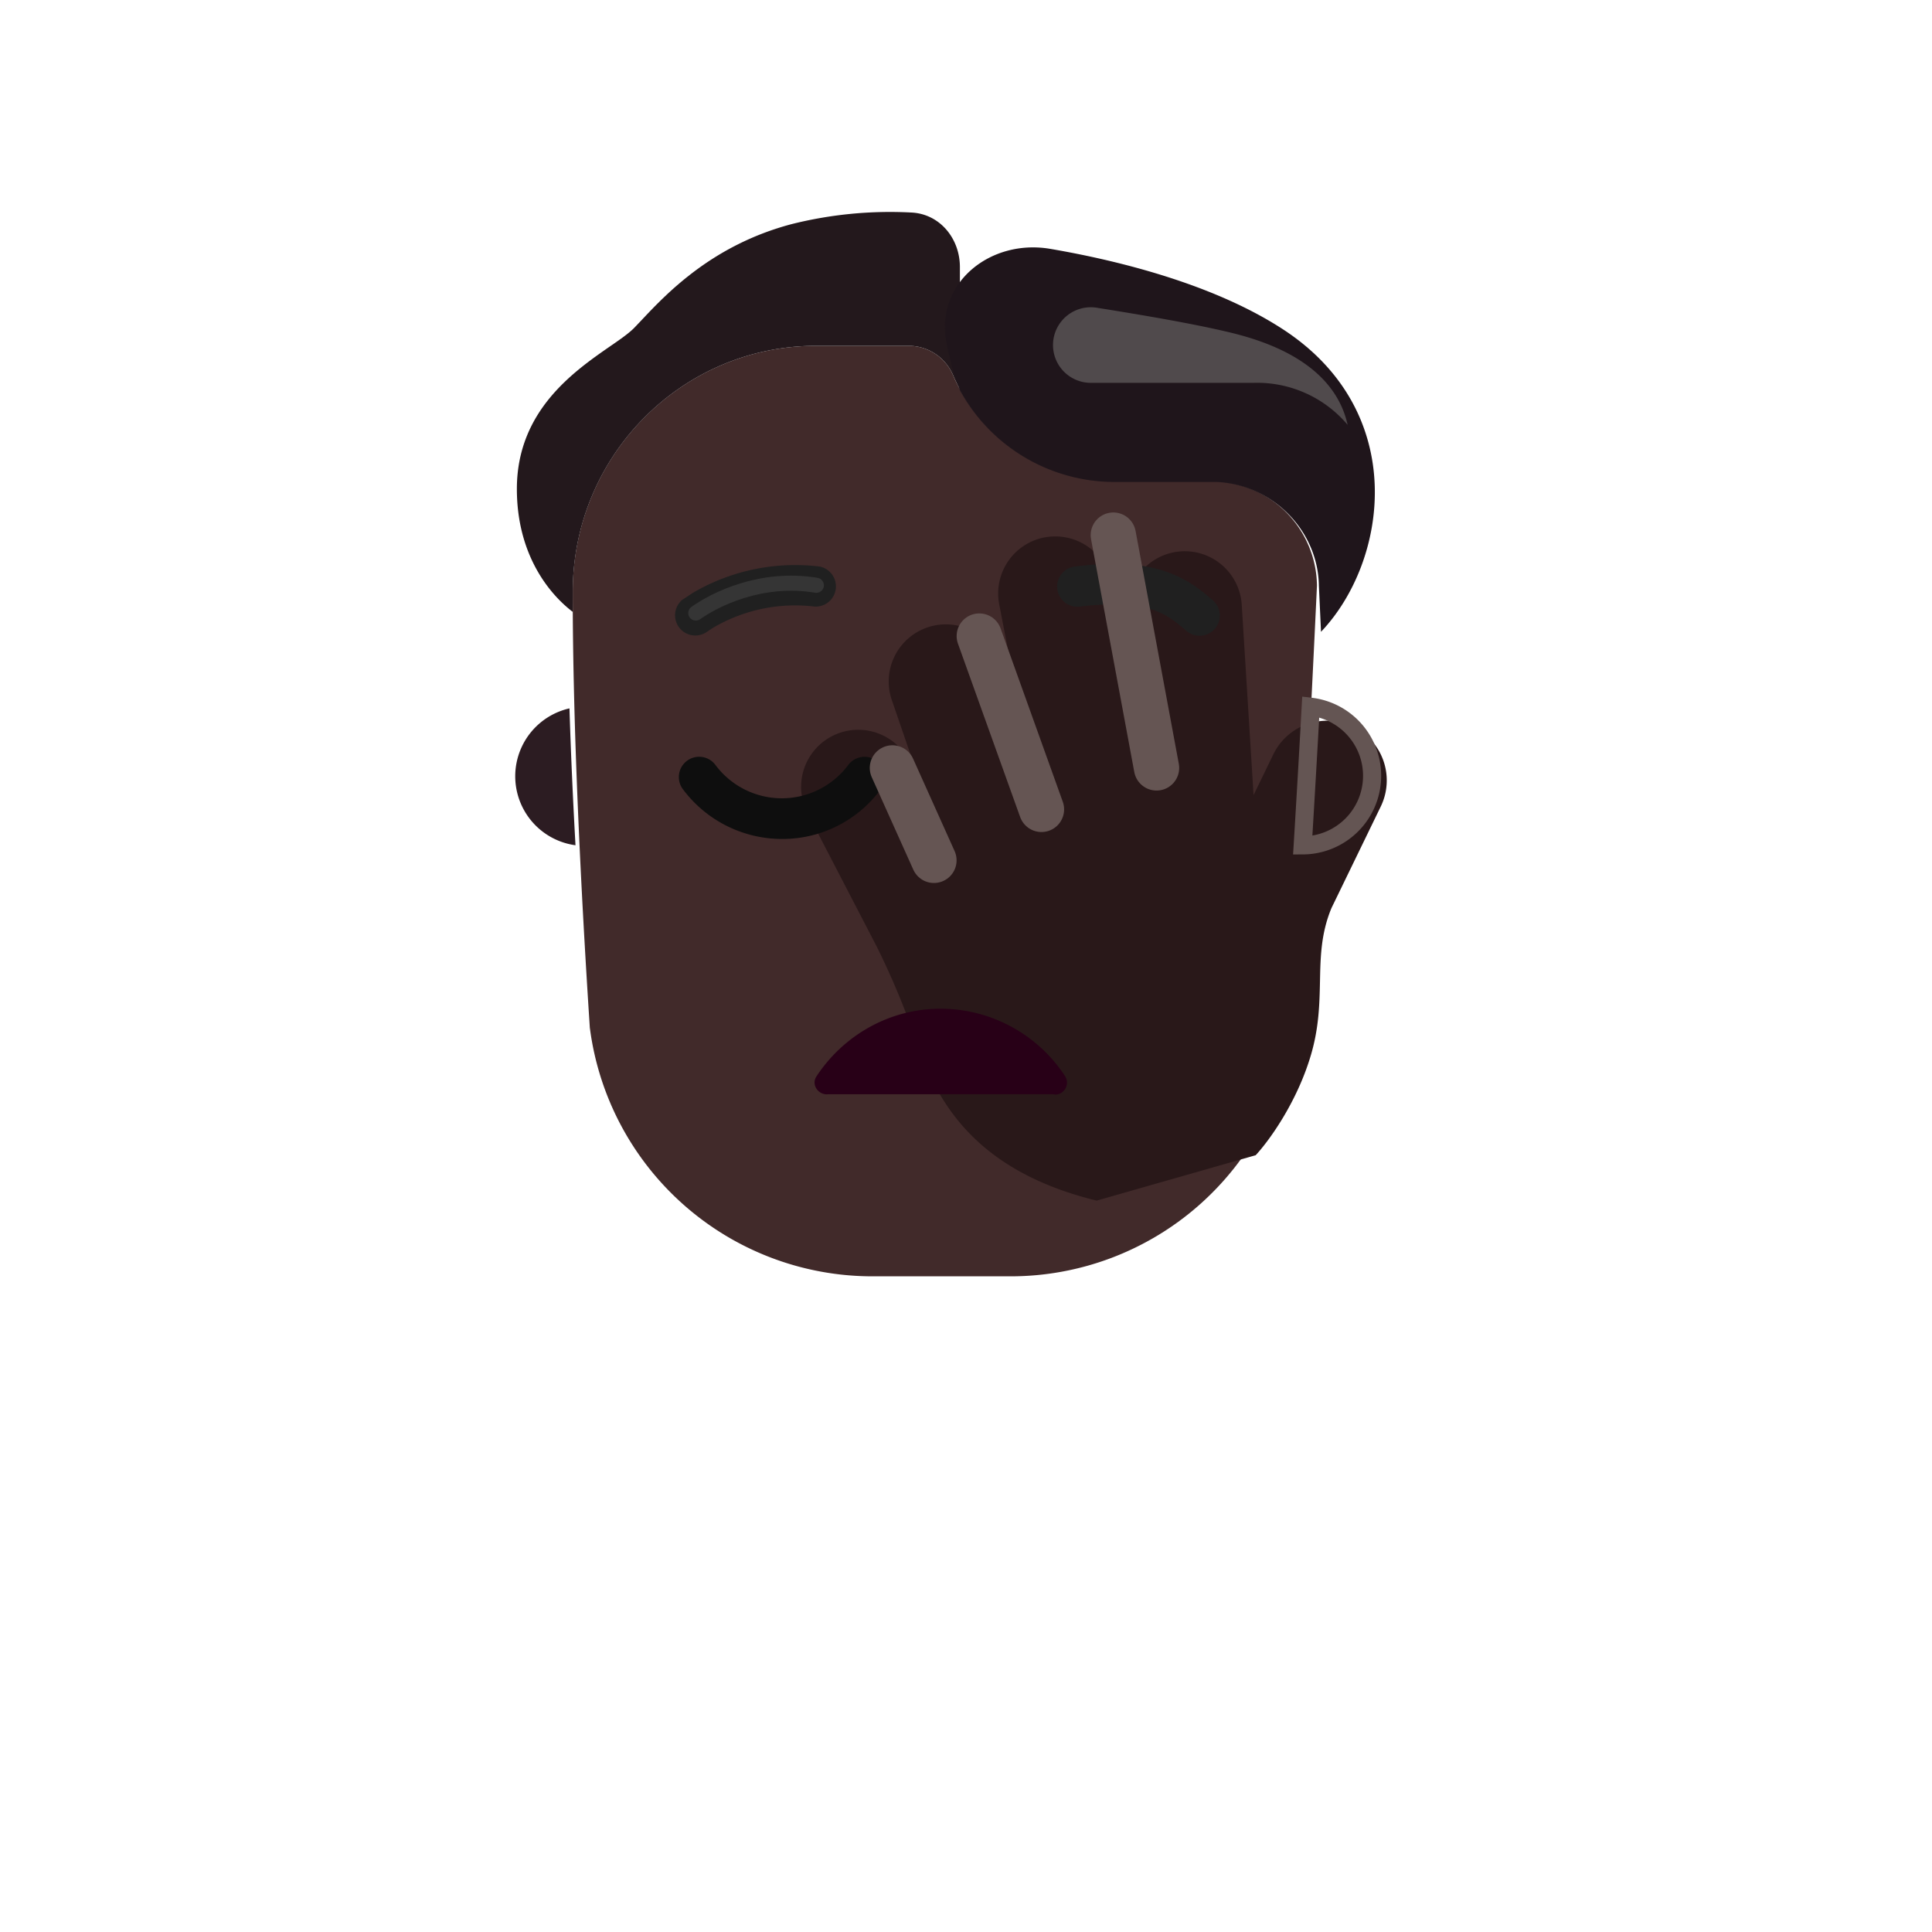 <svg xmlns="http://www.w3.org/2000/svg" width="3em" height="3em" viewBox="0 0 32 32"><g fill="none"><g filter="url(#)"><path fill="url(#)" d="M25.583 30.383v-.39c0-5.4-4.47-9.787-9.99-9.787c-5.52.01-9.99 4.387-9.99 9.786v.39z"/><path fill="url(#)" d="M25.583 30.383v-.39c0-5.4-4.47-9.787-9.99-9.787c-5.52.01-9.99 4.387-9.99 9.786v.39z"/></g><path fill="url(#)" d="M25.583 30.383v-.39c0-5.4-4.47-9.787-9.99-9.787c-5.52.01-9.99 4.387-9.99 9.786v.39z"/><path fill="url(#)" d="M15.583 23.207c-1.46 0-2.64-.912-2.64-2.04v-2.411c0-1.128 1.18-2.04 2.64-2.04s2.64.912 2.64 2.04v2.41c0 1.129-1.18 2.04-2.64 2.04"/><path fill="url(#)" d="M15.583 23.207c-1.46 0-2.64-.912-2.64-2.04v-2.411c0-1.128 1.18-2.04 2.64-2.04s2.64.912 2.64 2.04v2.41c0 1.129-1.18 2.04-2.64 2.04"/><path fill="url(#)" d="M21.456 14.677c.404-.013.783-.15 1.09-.372v1.123a2.62 2.62 0 0 1-1.616 2.435q.309-.658.417-1.423z"/><path fill="url(#)" d="M21.456 14.677c.404-.013.783-.15 1.09-.372v1.123a2.62 2.62 0 0 1-1.616 2.435q.309-.658.417-1.423z"/><path fill="url(#)" d="M9.73 14.677a2 2 0 0 1-1.09-.372v1.123a2.62 2.62 0 0 0 1.616 2.435a5 5 0 0 1-.417-1.423z"/><g filter="url(#)"><path fill="#412A2A" d="M9.771 17.033a4.72 4.72 0 0 0 4.686 4.107h2.276a4.72 4.72 0 0 0 4.686-4.107c.142-2.272.288-5.063.394-7.334a1.75 1.75 0 0 0-1.663-1.727h-1.69a2.92 2.92 0 0 1-2.667-1.74a.8.8 0 0 0-.742-.504h-1.535c-2.226 0-4.03 1.824-4.03 4.075c0 2.244.137 4.98.284 7.23"/><path fill="url(#)" d="M9.771 17.033a4.72 4.72 0 0 0 4.686 4.107h2.276a4.72 4.72 0 0 0 4.686-4.107c.142-2.272.288-5.063.394-7.334a1.75 1.75 0 0 0-1.663-1.727h-1.69a2.92 2.92 0 0 1-2.667-1.74a.8.8 0 0 0-.742-.504h-1.535c-2.226 0-4.03 1.824-4.03 4.075c0 2.244.137 4.98.284 7.23"/></g><path fill="url(#)" d="M9.774 17.037a4.72 4.72 0 0 0 4.686 4.107h2.276a4.72 4.72 0 0 0 4.686-4.107c.142-2.272.285-5.067.39-7.338a1.75 1.75 0 0 0-1.662-1.727h-1.69a2.92 2.92 0 0 1-2.667-1.74a.8.8 0 0 0-.742-.504h-1.535c-2.226 0-4.03 1.824-4.03 4.075c0 2.244.14 4.984.287 7.234"/><path fill="url(#)" d="M9.774 17.037a4.72 4.72 0 0 0 4.686 4.107h2.276a4.72 4.72 0 0 0 4.686-4.107c.142-2.272.285-5.067.39-7.338a1.75 1.75 0 0 0-1.662-1.727h-1.69a2.92 2.92 0 0 1-2.667-1.74a.8.8 0 0 0-.742-.504h-1.535c-2.226 0-4.03 1.824-4.03 4.075c0 2.244.14 4.984.287 7.234"/><path fill="url(#)" d="M9.774 17.037a4.72 4.72 0 0 0 4.686 4.107h2.276a4.72 4.72 0 0 0 4.686-4.107c.142-2.272.285-5.067.39-7.338a1.75 1.75 0 0 0-1.662-1.727h-1.69a2.92 2.92 0 0 1-2.667-1.74a.8.8 0 0 0-.742-.504h-1.535c-2.226 0-4.03 1.824-4.03 4.075c0 2.244.14 4.984.287 7.234"/><g filter="url(#)"><path fill="#291819" d="M17.3 8.902a.946.946 0 0 1 1.108.75l.356 1.849l-.086-1.383A.946.946 0 0 1 20.566 10l.197 3.17l.327-.675a.989.989 0 0 1 1.78.863l-.817 1.683c-.174.42-.182.808-.19 1.219c-.008.374-.017.767-.152 1.221c-.236.796-.707 1.433-.913 1.653l-2.634.752c-2.028-.497-2.646-1.652-2.982-2.62a13 13 0 0 0-.659-1.585l-1.161-2.238a.946.946 0 0 1 1.678-.872l.194.372l-.463-1.349a.946.946 0 0 1 1.79-.613l.404 1.18l-.415-2.152a.946.946 0 0 1 .75-1.108"/></g><g filter="url(#)"><path fill="url(#)" d="M21.448 5.158a2.8 2.8 0 0 1 1.529 1.268c.563.99.48 2.174-.128 3.047a1.9 1.9 0 0 0-.326 1.054v1.433a2.1 2.1 0 0 0-.805-.323l.095-1.938a1.75 1.75 0 0 0-1.663-1.727h-1.69a2.92 2.92 0 0 1-2.666-1.74a.8.8 0 0 0-.742-.504h-1.536c-2.226 0-4.03 1.824-4.03 4.075l.038 1.854c-.307.045-.627.147-.869.318v-1.448a1.9 1.9 0 0 0-.326-1.054a2.88 2.88 0 0 1-.173-2.95a2.83 2.83 0 0 1 1.567-1.358a3.23 3.23 0 0 0 1.67-1.34a2.804 2.804 0 0 1 3.486-1.099c.46.2.979.2 1.44 0c.338-.142.71-.226 1.1-.226c1.016 0 1.905.55 2.398 1.365c.371.614.953 1.06 1.631 1.293"/><path fill="url(#)" d="M21.448 5.158a2.8 2.8 0 0 1 1.529 1.268c.563.99.48 2.174-.128 3.047a1.9 1.9 0 0 0-.326 1.054v1.433a2.1 2.1 0 0 0-.805-.323l.095-1.938a1.75 1.75 0 0 0-1.663-1.727h-1.69a2.92 2.92 0 0 1-2.666-1.74a.8.8 0 0 0-.742-.504h-1.536c-2.226 0-4.03 1.824-4.03 4.075l.038 1.854c-.307.045-.627.147-.869.318v-1.448a1.9 1.9 0 0 0-.326-1.054a2.88 2.88 0 0 1-.173-2.95a2.83 2.83 0 0 1 1.567-1.358a3.23 3.23 0 0 0 1.67-1.34a2.804 2.804 0 0 1 3.486-1.099c.46.2.979.2 1.44 0c.338-.142.71-.226 1.1-.226c1.016 0 1.905.55 2.398 1.365c.371.614.953 1.06 1.631 1.293"/><path fill="url(#)" d="M21.448 5.158a2.8 2.8 0 0 1 1.529 1.268c.563.99.48 2.174-.128 3.047a1.9 1.9 0 0 0-.326 1.054v1.433a2.1 2.1 0 0 0-.805-.323l.095-1.938a1.75 1.75 0 0 0-1.663-1.727h-1.69a2.92 2.92 0 0 1-2.666-1.74a.8.8 0 0 0-.742-.504h-1.536c-2.226 0-4.03 1.824-4.03 4.075l.038 1.854c-.307.045-.627.147-.869.318v-1.448a1.9 1.9 0 0 0-.326-1.054a2.88 2.88 0 0 1-.173-2.95a2.83 2.83 0 0 1 1.567-1.358a3.23 3.23 0 0 0 1.67-1.34a2.804 2.804 0 0 1 3.486-1.099c.46.2.979.2 1.44 0c.338-.142.71-.226 1.1-.226c1.016 0 1.905.55 2.398 1.365c.371.614.953 1.06 1.631 1.293"/><path fill="url(#)" d="M21.448 5.158a2.8 2.8 0 0 1 1.529 1.268c.563.99.48 2.174-.128 3.047a1.9 1.9 0 0 0-.326 1.054v1.433a2.1 2.1 0 0 0-.805-.323l.095-1.938a1.75 1.75 0 0 0-1.663-1.727h-1.69a2.92 2.92 0 0 1-2.666-1.74a.8.8 0 0 0-.742-.504h-1.536c-2.226 0-4.03 1.824-4.03 4.075l.038 1.854c-.307.045-.627.147-.869.318v-1.448a1.9 1.9 0 0 0-.326-1.054a2.88 2.88 0 0 1-.173-2.95a2.83 2.83 0 0 1 1.567-1.358a3.23 3.23 0 0 0 1.67-1.34a2.804 2.804 0 0 1 3.486-1.099c.46.2.979.2 1.44 0c.338-.142.71-.226 1.1-.226c1.016 0 1.905.55 2.398 1.365c.371.614.953 1.06 1.631 1.293"/><path fill="url(#)" d="M21.448 5.158a2.8 2.8 0 0 1 1.529 1.268c.563.99.48 2.174-.128 3.047a1.9 1.9 0 0 0-.326 1.054v1.433a2.1 2.1 0 0 0-.805-.323l.095-1.938a1.75 1.75 0 0 0-1.663-1.727h-1.69a2.92 2.92 0 0 1-2.666-1.74a.8.8 0 0 0-.742-.504h-1.536c-2.226 0-4.03 1.824-4.03 4.075l.038 1.854c-.307.045-.627.147-.869.318v-1.448a1.9 1.9 0 0 0-.326-1.054a2.88 2.88 0 0 1-.173-2.95a2.83 2.83 0 0 1 1.567-1.358a3.23 3.23 0 0 0 1.67-1.34a2.804 2.804 0 0 1 3.486-1.099c.46.2.979.2 1.44 0c.338-.142.71-.226 1.1-.226c1.016 0 1.905.55 2.398 1.365c.371.614.953 1.06 1.631 1.293"/></g><g filter="url(#)"><path fill="#202020" d="M20.095 9.948c-.211-.184-.457-.379-.83-.496c-.366-.116-.826-.147-1.462-.069a.334.334 0 1 0 .082.664c.58-.07.936-.034 1.18.043c.24.075.4.197.59.363a.335.335 0 0 0 .44-.505"/></g><g filter="url(#)"><path fill="#202020" d="M11.48 9.817a3.35 3.35 0 0 1 2.097-.433a.335.335 0 0 1-.082.663a2.68 2.68 0 0 0-1.672.344a2 2 0 0 0-.11.072l-.004.002a.335.335 0 0 1-.41-.529z"/></g><g filter="url(#)"><path fill="#23181C" d="M15.873 6.397a3 3 0 0 1-.08-.165a.8.8 0 0 0-.741-.504h-1.535c-2.226 0-4.03 1.824-4.03 4.075v.332c-.41-.312-.926-.97-.926-2.036c0-1.292.943-1.946 1.544-2.363c.17-.117.312-.216.399-.305l.12-.126c.422-.448 1.173-1.244 2.484-1.592a6.7 6.7 0 0 1 1.986-.193c.472.022.805.43.805.903V6.38z"/><path fill="url(#)" d="M15.873 6.397a3 3 0 0 1-.08-.165a.8.8 0 0 0-.741-.504h-1.535c-2.226 0-4.03 1.824-4.03 4.075v.332c-.41-.312-.926-.97-.926-2.036c0-1.292.943-1.946 1.544-2.363c.17-.117.312-.216.399-.305l.12-.126c.422-.448 1.173-1.244 2.484-1.592a6.7 6.7 0 0 1 1.986-.193c.472.022.805.43.805.903V6.38z"/><path fill="url(#)" d="M15.873 6.397a3 3 0 0 1-.08-.165a.8.8 0 0 0-.741-.504h-1.535c-2.226 0-4.03 1.824-4.03 4.075v.332c-.41-.312-.926-.97-.926-2.036c0-1.292.943-1.946 1.544-2.363c.17-.117.312-.216.399-.305l.12-.126c.422-.448 1.173-1.244 2.484-1.592a6.7 6.7 0 0 1 1.986-.193c.472.022.805.43.805.903V6.38z"/></g><g filter="url(#)"><path fill="#1F151B" d="m21.88 10.464l-.035-.761c-.013-.92-.774-1.68-1.695-1.72h-1.69a2.92 2.92 0 0 1-2.56-1.517s-.132-.306-.225-.796c-.185-.986.732-1.717 1.721-1.548c1.252.214 2.765.622 3.855 1.333c2.104 1.372 1.736 3.846.629 5.01"/><path fill="url(#)" d="m21.88 10.464l-.035-.761c-.013-.92-.774-1.68-1.695-1.72h-1.69a2.92 2.92 0 0 1-2.56-1.517s-.132-.306-.225-.796c-.185-.986.732-1.717 1.721-1.548c1.252.214 2.765.622 3.855 1.333c2.104 1.372 1.736 3.846.629 5.01"/></g><path fill="url(#)" d="M21.529 14.787q.121-1.924.223-3.849a1.941 1.941 0 0 1-.223 3.849"/><path fill="url(#)" d="M9.516 10.945c-.943.133-1.685.926-1.685 1.905a1.94 1.94 0 0 0 1.834 1.937a93 93 0 0 1-.15-3.842"/><path fill="url(#)" d="M9.516 10.945c-.943.133-1.685.926-1.685 1.905a1.94 1.94 0 0 0 1.834 1.937a93 93 0 0 1-.15-3.842"/><g filter="url(#)"><path fill="#2C1C22" d="M9.432 11.733a1.153 1.153 0 0 0 .1 2.267a94 94 0 0 1-.1-2.267"/></g><g filter="url(#)"><path stroke="#645553" stroke-width=".3" d="M21.577 14.002q.07-1.148.133-2.296a1.152 1.152 0 0 1-.133 2.296Z"/></g><g filter="url(#)"><path stroke="#353535" stroke-linecap="round" stroke-width=".25" d="M11.525 10.154c.31-.222 1.082-.613 1.996-.46"/></g><g fill-rule="evenodd" clip-rule="evenodd" filter="url(#)"><path fill="#0E0E0E" d="M14.517 12.6c.15.108.183.318.074.469a2.02 2.02 0 0 1-1.641.827a2.05 2.05 0 0 1-1.639-.824a.336.336 0 1 1 .538-.403a1.372 1.372 0 0 0 2.198.005c.11-.15.32-.184.47-.075"/><path fill="url(#)" d="M14.517 12.6c.15.108.183.318.074.469a2.02 2.02 0 0 1-1.641.827a2.05 2.05 0 0 1-1.639-.824a.336.336 0 1 1 .538-.403a1.372 1.372 0 0 0 2.198.005c.11-.15.32-.184.47-.075"/></g><path fill="#280017" d="M17.643 17.827a2.47 2.47 0 0 0-2.06-1.12c-.862 0-1.618.45-2.059 1.12c-.096.144.038.316.192.297h3.726c.153.038.296-.144.2-.297"/><g filter="url(#)"><path fill="url(#)" d="M18.028 8.103a1.1 1.1 0 0 1 1.289.872l.414 2.15l-.1-1.608a1.1 1.1 0 0 1 2.195-.136l.23 3.687l.38-.785a1.15 1.15 0 1 1 2.07 1.004l-.95 1.957c-.203.489-.212.94-.222 1.417c-.01.435-.019.893-.176 1.42c-.275.926-.823 1.667-1.062 1.923l-3.063.875c-2.36-.579-3.078-1.922-3.469-3.047a15.5 15.5 0 0 0-.765-1.844l-1.351-2.602a1.1 1.1 0 0 1 1.952-1.014l.225.432l-.539-1.568a1.1 1.1 0 0 1 2.081-.714l.471 1.372l-.482-2.503a1.1 1.1 0 0 1 .872-1.288"/><path fill="url(#)" d="M18.028 8.103a1.1 1.1 0 0 1 1.289.872l.414 2.15l-.1-1.608a1.1 1.1 0 0 1 2.195-.136l.23 3.687l.38-.785a1.15 1.15 0 1 1 2.07 1.004l-.95 1.957c-.203.489-.212.94-.222 1.417c-.01.435-.019.893-.176 1.42c-.275.926-.823 1.667-1.062 1.923l-3.063.875c-2.36-.579-3.078-1.922-3.469-3.047a15.5 15.5 0 0 0-.765-1.844l-1.351-2.602a1.1 1.1 0 0 1 1.952-1.014l.225.432l-.539-1.568a1.1 1.1 0 0 1 2.081-.714l.471 1.372l-.482-2.503a1.1 1.1 0 0 1 .872-1.288"/><path fill="url(#)" d="M18.028 8.103a1.1 1.1 0 0 1 1.289.872l.414 2.15l-.1-1.608a1.1 1.1 0 0 1 2.195-.136l.23 3.687l.38-.785a1.15 1.15 0 1 1 2.07 1.004l-.95 1.957c-.203.489-.212.94-.222 1.417c-.01.435-.019.893-.176 1.42c-.275.926-.823 1.667-1.062 1.923l-3.063.875c-2.36-.579-3.078-1.922-3.469-3.047a15.5 15.5 0 0 0-.765-1.844l-1.351-2.602a1.1 1.1 0 0 1 1.952-1.014l.225.432l-.539-1.568a1.1 1.1 0 0 1 2.081-.714l.471 1.372l-.482-2.503a1.1 1.1 0 0 1 .872-1.288"/><path fill="url(#)" d="M18.028 8.103a1.1 1.1 0 0 1 1.289.872l.414 2.15l-.1-1.608a1.1 1.1 0 0 1 2.195-.136l.23 3.687l.38-.785a1.15 1.15 0 1 1 2.07 1.004l-.95 1.957c-.203.489-.212.94-.222 1.417c-.01.435-.019.893-.176 1.42c-.275.926-.823 1.667-1.062 1.923l-3.063.875c-2.36-.579-3.078-1.922-3.469-3.047a15.5 15.5 0 0 0-.765-1.844l-1.351-2.602a1.1 1.1 0 0 1 1.952-1.014l.225.432l-.539-1.568a1.1 1.1 0 0 1 2.081-.714l.471 1.372l-.482-2.503a1.1 1.1 0 0 1 .872-1.288"/><path fill="url(#)" d="M18.028 8.103a1.1 1.1 0 0 1 1.289.872l.414 2.15l-.1-1.608a1.1 1.1 0 0 1 2.195-.136l.23 3.687l.38-.785a1.15 1.15 0 1 1 2.07 1.004l-.95 1.957c-.203.489-.212.94-.222 1.417c-.01.435-.019.893-.176 1.42c-.275.926-.823 1.667-1.062 1.923l-3.063.875c-2.36-.579-3.078-1.922-3.469-3.047a15.5 15.5 0 0 0-.765-1.844l-1.351-2.602a1.1 1.1 0 0 1 1.952-1.014l.225.432l-.539-1.568a1.1 1.1 0 0 1 2.081-.714l.471 1.372l-.482-2.503a1.1 1.1 0 0 1 .872-1.288"/><path fill="url(#)" d="M18.028 8.103a1.1 1.1 0 0 1 1.289.872l.414 2.15l-.1-1.608a1.1 1.1 0 0 1 2.195-.136l.23 3.687l.38-.785a1.15 1.15 0 1 1 2.07 1.004l-.95 1.957c-.203.489-.212.94-.222 1.417c-.01.435-.019.893-.176 1.42c-.275.926-.823 1.667-1.062 1.923l-3.063.875c-2.36-.579-3.078-1.922-3.469-3.047a15.5 15.5 0 0 0-.765-1.844l-1.351-2.602a1.1 1.1 0 0 1 1.952-1.014l.225.432l-.539-1.568a1.1 1.1 0 0 1 2.081-.714l.471 1.372l-.482-2.503a1.1 1.1 0 0 1 .872-1.288"/></g><path fill="url(#)" d="M17.74 20.862a.25.25 0 0 1 .182-.302l4.733-1.205a.25.25 0 0 1 .305.183l.274 1.131l-5.229 1.267z"/><path fill="url(#)" d="M17.74 20.862a.25.25 0 0 1 .182-.302l4.733-1.205a.25.25 0 0 1 .305.183l.274 1.131l-5.229 1.267z"/><path fill="url(#)" d="M17.177 22.936a1 1 0 0 1 .723-1.221l5.303-1.34a1 1 0 0 1 1.213.719l2.414 9.289h-7.719z"/><path fill="url(#)" d="M17.177 22.936a1 1 0 0 1 .723-1.221l5.303-1.34a1 1 0 0 1 1.213.719l2.414 9.289h-7.719z"/><g filter="url(#)"><path stroke="#655553" stroke-linecap="round" stroke-width=".75" d="m18.44 8.863l.716 3.856"/></g><g filter="url(#)"><path stroke="#655553" stroke-linecap="round" stroke-width=".75" d="m16.22 10.535l1.03 2.871"/></g><g filter="url(#)"><path stroke="#655553" stroke-linecap="round" stroke-width=".75" d="m14.781 12.719l.688 1.531"/></g><g filter="url(#)"><path stroke="url(#)" stroke-linecap="round" stroke-width=".75" d="m23.675 12.908l-.938 1.89a3.56 3.56 0 0 0-.36 1.782c.08.969-.265 1.828-.64 2.234"/></g><g filter="url(#)"><path stroke="url(#)" stroke-linecap="round" stroke-width=".75" d="m20.94 9.238l.671 8.437"/></g><g filter="url(#)"><path fill="#504A4C" d="M20.768 6.341h-2.69a.626.626 0 1 1 .1-1.242c.697.111 1.624.266 2.245.42c1.403.348 1.79 1.03 1.898 1.518a1.96 1.96 0 0 0-1.554-.696"/></g><defs><radialGradient id="" cx="0" cy="0" r="1" gradientTransform="rotate(161.322 8.287 15.115)scale(5.278 10.393)" gradientUnits="userSpaceOnUse"><stop offset=".54" stop-color="#FF5016"/><stop offset="1" stop-color="#FF5016" stop-opacity="0"/></radialGradient><radialGradient id="" cx="0" cy="0" r="1" gradientTransform="matrix(-6.077 2.882 -1.885 -3.975 14.768 19.666)" gradientUnits="userSpaceOnUse"><stop offset=".337" stop-color="#9F3B09"/><stop offset="1" stop-color="#9F3B09" stop-opacity="0"/></radialGradient><radialGradient id="" cx="0" cy="0" r="1" gradientTransform="matrix(0 3.933 -3.99 0 15.583 19.961)" gradientUnits="userSpaceOnUse"><stop offset=".49" stop-color="#361926"/><stop offset="1" stop-color="#472524"/></radialGradient><radialGradient id="" cx="0" cy="0" r="1" gradientTransform="matrix(0 2.172 -.586 0 13.188 20.781)" gradientUnits="userSpaceOnUse"><stop offset=".234" stop-color="#4E3A37"/><stop offset="1" stop-color="#4E3A37" stop-opacity="0"/></radialGradient><radialGradient id="" cx="0" cy="0" r="1" gradientTransform="matrix(-.93 3.821 -4.539 -1.105 22.284 14.305)" gradientUnits="userSpaceOnUse"><stop offset=".043" stop-color="#FFC135"/><stop offset=".909" stop-color="#E26839"/></radialGradient><radialGradient id="" cx="0" cy="0" r="1" gradientTransform="matrix(.354 .485 -.412 .301 21.385 14.629)" gradientUnits="userSpaceOnUse"><stop stop-color="#E18C2A"/><stop offset="1" stop-color="#E18C2A" stop-opacity="0"/></radialGradient><radialGradient id="" cx="0" cy="0" r="1" gradientTransform="rotate(64.592 -6.977 14.265)scale(3.581 1.628)" gradientUnits="userSpaceOnUse"><stop stop-color="#48413F"/><stop offset="1" stop-color="#231828"/></radialGradient><radialGradient id="" cx="0" cy="0" r="1" gradientTransform="rotate(114.356 6.266 9.529)scale(4.562 3.135)" gradientUnits="userSpaceOnUse"><stop stop-color="#4D4241"/><stop offset="1" stop-color="#4D4241" stop-opacity="0"/></radialGradient><radialGradient id="" cx="0" cy="0" r="1" gradientTransform="matrix(-.485 7.359 -2.705 -.178 21.813 12.89)" gradientUnits="userSpaceOnUse"><stop stop-color="#62504D"/><stop offset="1" stop-color="#62504D" stop-opacity="0"/></radialGradient><radialGradient id="" cx="0" cy="0" r="1" gradientTransform="matrix(0 -1.705 2.053 0 13.07 11.746)" gradientUnits="userSpaceOnUse"><stop offset=".276" stop-color="#341F24"/><stop offset="1" stop-color="#341F24" stop-opacity="0"/></radialGradient><radialGradient id="" cx="0" cy="0" r="1" gradientTransform="matrix(4.013 -4.5 .959 .855 9.487 8.578)" gradientUnits="userSpaceOnUse"><stop stop-color="#211011"/><stop offset="1" stop-color="#211011" stop-opacity="0"/></radialGradient><radialGradient id="" cx="0" cy="0" r="1" gradientTransform="matrix(0 -4.223 10.679 0 9.286 9.682)" gradientUnits="userSpaceOnUse"><stop offset=".536" stop-color="#3E3433"/><stop offset="1" stop-color="#3E3433" stop-opacity="0"/></radialGradient><radialGradient id="" cx="0" cy="0" r="1" gradientTransform="matrix(.138 -3.03 5.369 .244 21.455 11.262)" gradientUnits="userSpaceOnUse"><stop stop-color="#4F4D4D"/><stop offset="1" stop-color="#4F4D4D" stop-opacity="0"/></radialGradient><radialGradient id="" cx="0" cy="0" r="1" gradientTransform="matrix(-2.845 -1.871 1.373 -2.088 20.546 3.692)" gradientUnits="userSpaceOnUse"><stop stop-color="#5E5A5B"/><stop offset="1" stop-color="#5E5A5B" stop-opacity="0"/></radialGradient><radialGradient id="" cx="0" cy="0" r="1" gradientTransform="matrix(1.092 1.779 -4.119 2.528 14.5 1.772)" gradientUnits="userSpaceOnUse"><stop offset=".287" stop-color="#484646"/><stop offset="1" stop-color="#484646" stop-opacity="0"/></radialGradient><radialGradient id="" cx="0" cy="0" r="1" gradientTransform="matrix(-2.655 0 0 -.985 15.899 4.497)" gradientUnits="userSpaceOnUse"><stop stop-color="#423C3F"/><stop offset="1" stop-color="#423C3F" stop-opacity="0"/></radialGradient><radialGradient id="" cx="0" cy="0" r="1" gradientTransform="matrix(3.881 -6.145 6.808 4.3 9.043 9.251)" gradientUnits="userSpaceOnUse"><stop offset=".093" stop-color="#0B0306"/><stop offset=".311" stop-color="#1C0C20"/><stop offset="1" stop-color="#1C0C20" stop-opacity="0"/></radialGradient><radialGradient id="" cx="0" cy="0" r="1" gradientTransform="matrix(3.917 .458 -.192 1.64 17.7 7.443)" gradientUnits="userSpaceOnUse"><stop stop-color="#200E25"/><stop offset="1" stop-color="#200E25" stop-opacity="0"/></radialGradient><radialGradient id="" cx="0" cy="0" r="1" gradientTransform="matrix(-.498 2.504 -2.461 -.49 9.246 12.284)" gradientUnits="userSpaceOnUse"><stop offset=".775" stop-color="#3B2536" stop-opacity="0"/><stop offset="1" stop-color="#3B2536"/></radialGradient><radialGradient id="" cx="0" cy="0" r="1" gradientTransform="matrix(1.371 .996 -.443 .61 11.605 12.8)" gradientUnits="userSpaceOnUse"><stop offset=".096" stop-color="#262626"/><stop offset=".568" stop-color="#262626" stop-opacity="0"/></radialGradient><radialGradient id="" cx="0" cy="0" r="1" gradientTransform="matrix(-2.123 8.48 -7.487 -1.874 21.095 12.398)" gradientUnits="userSpaceOnUse"><stop stop-color="#4D3236"/><stop offset="1" stop-color="#482B34"/></radialGradient><radialGradient id="" cx="0" cy="0" r="1" gradientTransform="matrix(1 2.484 -.41 .165 15.346 12.129)" gradientUnits="userSpaceOnUse"><stop offset=".545" stop-color="#3F2A28"/><stop offset="1" stop-color="#3F2A28" stop-opacity="0"/></radialGradient><radialGradient id="" cx="0" cy="0" r="1" gradientTransform="matrix(.984 3.844 -.634 .162 17.174 9.972)" gradientUnits="userSpaceOnUse"><stop stop-color="#3F2A28"/><stop offset="1" stop-color="#3F2A28" stop-opacity="0"/></radialGradient><radialGradient id="" cx="0" cy="0" r="1" gradientTransform="matrix(.656 4.375 -.545 .082 19.455 9.16)" gradientUnits="userSpaceOnUse"><stop stop-color="#3F2A28"/><stop offset="1" stop-color="#3F2A28" stop-opacity="0"/></radialGradient><radialGradient id="" cx="0" cy="0" r="1" gradientTransform="rotate(98.227 6.564 15.391)scale(3.931 .494)" gradientUnits="userSpaceOnUse"><stop offset=".001" stop-color="#3F2A28"/><stop offset="1" stop-color="#3F2A28" stop-opacity="0"/></radialGradient><radialGradient id="" cx="0" cy="0" r="1" gradientTransform="rotate(-171.87 11.495 7.067)scale(1.989 3.138)" gradientUnits="userSpaceOnUse"><stop stop-color="#6C5957"/><stop offset="1" stop-color="#503438" stop-opacity="0"/></radialGradient><radialGradient id="" cx="0" cy="0" r="1" gradientTransform="matrix(-3.969 1.063 -.453 -1.692 22.94 19.957)" gradientUnits="userSpaceOnUse"><stop stop-color="#FF764C"/><stop offset="1" stop-color="#D54625"/></radialGradient><radialGradient id="" cx="0" cy="0" r="1" gradientTransform="rotate(76.973 -2.072 25.417)scale(8.179 4.476)" gradientUnits="userSpaceOnUse"><stop stop-color="#FF9946"/><stop offset="1" stop-color="#FF9946" stop-opacity="0"/></radialGradient><filter id="" width="20.98" height="11.177" x="5.603" y="20.206" color-interpolation-filters="sRGB" filterUnits="userSpaceOnUse"><feFlood flood-opacity="0" result="BackgroundImageFix"/><feBlend in="SourceGraphic" in2="BackgroundImageFix" result="shape"/><feColorMatrix in="SourceAlpha" result="hardAlpha" values="0 0 0 0 0 0 0 0 0 0 0 0 0 0 0 0 0 0 127 0"/><feOffset dx="1" dy="1"/><feGaussianBlur stdDeviation="1"/><feComposite in2="hardAlpha" k2="-1" k3="1" operator="arithmetic"/><feColorMatrix values="0 0 0 0 0.82 0 0 0 0 0.424 0 0 0 0 0.271 0 0 0 1 0"/><feBlend in2="shape" result="effect1_innerShadow_4002_4109"/></filter><filter id="" width="13.076" height="15.613" x="9.487" y="5.728" color-interpolation-filters="sRGB" filterUnits="userSpaceOnUse"><feFlood flood-opacity="0" result="BackgroundImageFix"/><feBlend in="SourceGraphic" in2="BackgroundImageFix" result="shape"/><feColorMatrix in="SourceAlpha" result="hardAlpha" values="0 0 0 0 0 0 0 0 0 0 0 0 0 0 0 0 0 0 127 0"/><feOffset dy=".2"/><feGaussianBlur stdDeviation=".2"/><feComposite in2="hardAlpha" k2="-1" k3="1" operator="arithmetic"/><feColorMatrix values="0 0 0 0 0.157 0 0 0 0 0.075 0 0 0 0 0.078 0 0 0 1 0"/><feBlend in2="shape" result="effect1_innerShadow_4002_4109"/><feColorMatrix in="SourceAlpha" result="hardAlpha" values="0 0 0 0 0 0 0 0 0 0 0 0 0 0 0 0 0 0 127 0"/><feOffset dx="1"/><feGaussianBlur stdDeviation=".375"/><feComposite in2="hardAlpha" k2="-1" k3="1" operator="arithmetic"/><feColorMatrix values="0 0 0 0 0.329 0 0 0 0 0.259 0 0 0 0 0.247 0 0 0 1 0"/><feBlend in2="effect1_innerShadow_4002_4109" result="effect2_innerShadow_4002_4109"/></filter><filter id="" width="12.214" height="13.502" x="12.005" y="7.635" color-interpolation-filters="sRGB" filterUnits="userSpaceOnUse"><feFlood flood-opacity="0" result="BackgroundImageFix"/><feBlend in="SourceGraphic" in2="BackgroundImageFix" result="shape"/><feGaussianBlur result="effect1_foregroundBlur_4002_4109" stdDeviation=".625"/></filter><filter id="" width="15.525" height="9.975" x="7.831" y="2" color-interpolation-filters="sRGB" filterUnits="userSpaceOnUse"><feFlood flood-opacity="0" result="BackgroundImageFix"/><feBlend in="SourceGraphic" in2="BackgroundImageFix" result="shape"/><feColorMatrix in="SourceAlpha" result="hardAlpha" values="0 0 0 0 0 0 0 0 0 0 0 0 0 0 0 0 0 0 127 0"/><feOffset dy="-.5"/><feGaussianBlur stdDeviation=".625"/><feComposite in2="hardAlpha" k2="-1" k3="1" operator="arithmetic"/><feColorMatrix values="0 0 0 0 0.137 0 0 0 0 0.09 0 0 0 0 0.145 0 0 0 1 0"/><feBlend in2="shape" result="effect1_innerShadow_4002_4109"/><feColorMatrix in="SourceAlpha" result="hardAlpha" values="0 0 0 0 0 0 0 0 0 0 0 0 0 0 0 0 0 0 127 0"/><feOffset dy="-.2"/><feGaussianBlur stdDeviation=".2"/><feComposite in2="hardAlpha" k2="-1" k3="1" operator="arithmetic"/><feColorMatrix values="0 0 0 0 0.078 0 0 0 0 0.035 0 0 0 0 0.047 0 0 0 1 0"/><feBlend in2="effect1_innerShadow_4002_4109" result="effect2_innerShadow_4002_4109"/></filter><filter id="" width="2.8" height="1.394" x="17.51" y="9.14" color-interpolation-filters="sRGB" filterUnits="userSpaceOnUse"><feFlood flood-opacity="0" result="BackgroundImageFix"/><feBlend in="SourceGraphic" in2="BackgroundImageFix" result="shape"/><feColorMatrix in="SourceAlpha" result="hardAlpha" values="0 0 0 0 0 0 0 0 0 0 0 0 0 0 0 0 0 0 127 0"/><feOffset dx=".1" dy="-.2"/><feGaussianBlur stdDeviation=".125"/><feComposite in2="hardAlpha" k2="-1" k3="1" operator="arithmetic"/><feColorMatrix values="0 0 0 0 0.059 0 0 0 0 0.055 0 0 0 0 0.059 0 0 0 1 0"/><feBlend in2="shape" result="effect1_innerShadow_4002_4109"/></filter><filter id="" width="2.8" height="1.377" x="11.17" y="9.158" color-interpolation-filters="sRGB" filterUnits="userSpaceOnUse"><feFlood flood-opacity="0" result="BackgroundImageFix"/><feBlend in="SourceGraphic" in2="BackgroundImageFix" result="shape"/><feColorMatrix in="SourceAlpha" result="hardAlpha" values="0 0 0 0 0 0 0 0 0 0 0 0 0 0 0 0 0 0 127 0"/><feOffset dx=".1" dy="-.2"/><feGaussianBlur stdDeviation=".125"/><feComposite in2="hardAlpha" k2="-1" k3="1" operator="arithmetic"/><feColorMatrix values="0 0 0 0 0.059 0 0 0 0 0.055 0 0 0 0 0.059 0 0 0 1 0"/><feBlend in2="shape" result="effect1_innerShadow_4002_4109"/></filter><filter id="" width="8.338" height="7.623" x="8.061" y="3.011" color-interpolation-filters="sRGB" filterUnits="userSpaceOnUse"><feFlood flood-opacity="0" result="BackgroundImageFix"/><feBlend in="SourceGraphic" in2="BackgroundImageFix" result="shape"/><feColorMatrix in="SourceAlpha" result="hardAlpha" values="0 0 0 0 0 0 0 0 0 0 0 0 0 0 0 0 0 0 127 0"/><feOffset dx=".4" dy=".2"/><feGaussianBlur stdDeviation=".2"/><feComposite in2="hardAlpha" k2="-1" k3="1" operator="arithmetic"/><feColorMatrix values="0 0 0 0 0.286 0 0 0 0 0.243 0 0 0 0 0.227 0 0 0 1 0"/><feBlend in2="shape" result="effect1_innerShadow_4002_4109"/><feGaussianBlur result="effect2_foregroundBlur_4002_4109" stdDeviation=".25"/></filter><filter id="" width="8.12" height="7.367" x="15.151" y="3.597" color-interpolation-filters="sRGB" filterUnits="userSpaceOnUse"><feFlood flood-opacity="0" result="BackgroundImageFix"/><feBlend in="SourceGraphic" in2="BackgroundImageFix" result="shape"/><feColorMatrix in="SourceAlpha" result="hardAlpha" values="0 0 0 0 0 0 0 0 0 0 0 0 0 0 0 0 0 0 127 0"/><feOffset dx="-.1" dy=".2"/><feComposite in2="hardAlpha" k2="-1" k3="1" operator="arithmetic"/><feColorMatrix values="0 0 0 0 0.329 0 0 0 0 0.306 0 0 0 0 0.314 0 0 0 1 0"/><feBlend in2="shape" result="effect1_innerShadow_4002_4109"/><feGaussianBlur result="effect2_foregroundBlur_4002_4109" stdDeviation=".25"/></filter><filter id="" width="1.5" height="2.767" x="8.283" y="11.483" color-interpolation-filters="sRGB" filterUnits="userSpaceOnUse"><feFlood flood-opacity="0" result="BackgroundImageFix"/><feBlend in="SourceGraphic" in2="BackgroundImageFix" result="shape"/><feGaussianBlur result="effect1_foregroundBlur_4002_4109" stdDeviation=".125"/></filter><filter id="" width="2.051" height="3.216" x="21.118" y="11.238" color-interpolation-filters="sRGB" filterUnits="userSpaceOnUse"><feFlood flood-opacity="0" result="BackgroundImageFix"/><feBlend in="SourceGraphic" in2="BackgroundImageFix" result="shape"/><feGaussianBlur result="effect1_foregroundBlur_4002_4109" stdDeviation=".15"/></filter><filter id="" width="2.746" height="1.245" x="11.15" y="9.284" color-interpolation-filters="sRGB" filterUnits="userSpaceOnUse"><feFlood flood-opacity="0" result="BackgroundImageFix"/><feBlend in="SourceGraphic" in2="BackgroundImageFix" result="shape"/><feGaussianBlur result="effect1_foregroundBlur_4002_4109" stdDeviation=".125"/></filter><filter id="" width="3.412" height="1.562" x="11.244" y="12.335" color-interpolation-filters="sRGB" filterUnits="userSpaceOnUse"><feFlood flood-opacity="0" result="BackgroundImageFix"/><feBlend in="SourceGraphic" in2="BackgroundImageFix" result="shape"/><feColorMatrix in="SourceAlpha" result="hardAlpha" values="0 0 0 0 0 0 0 0 0 0 0 0 0 0 0 0 0 0 127 0"/><feOffset dy="-.2"/><feGaussianBlur stdDeviation=".2"/><feComposite in2="hardAlpha" k2="-1" k3="1" operator="arithmetic"/><feColorMatrix values="0 0 0 0 0.067 0 0 0 0 0.039 0 0 0 0 0.082 0 0 0 1 0"/><feBlend in2="shape" result="effect1_innerShadow_4002_4109"/></filter><filter id="" width="11.547" height="12.796" x="13.324" y="8.083" color-interpolation-filters="sRGB" filterUnits="userSpaceOnUse"><feFlood flood-opacity="0" result="BackgroundImageFix"/><feBlend in="SourceGraphic" in2="BackgroundImageFix" result="shape"/><feColorMatrix in="SourceAlpha" result="hardAlpha" values="0 0 0 0 0 0 0 0 0 0 0 0 0 0 0 0 0 0 127 0"/><feOffset dx=".25"/><feGaussianBlur stdDeviation=".75"/><feComposite in2="hardAlpha" k2="-1" k3="1" operator="arithmetic"/><feColorMatrix values="0 0 0 0 0.227 0 0 0 0 0.137 0 0 0 0 0.165 0 0 0 1 0"/><feBlend in2="shape" result="effect1_innerShadow_4002_4109"/><feColorMatrix in="SourceAlpha" result="hardAlpha" values="0 0 0 0 0 0 0 0 0 0 0 0 0 0 0 0 0 0 127 0"/><feOffset dx=".1"/><feGaussianBlur stdDeviation=".05"/><feComposite in2="hardAlpha" k2="-1" k3="1" operator="arithmetic"/><feColorMatrix values="0 0 0 0 0.294 0 0 0 0 0.216 0 0 0 0 0.212 0 0 0 1 0"/><feBlend in2="effect1_innerShadow_4002_4109" result="effect2_innerShadow_4002_4109"/></filter><filter id="" width="2.467" height="5.606" x="17.564" y="7.988" color-interpolation-filters="sRGB" filterUnits="userSpaceOnUse"><feFlood flood-opacity="0" result="BackgroundImageFix"/><feBlend in="SourceGraphic" in2="BackgroundImageFix" result="shape"/><feGaussianBlur result="effect1_foregroundBlur_4002_4109" stdDeviation=".25"/></filter><filter id="" width="2.78" height="4.622" x="15.346" y="9.66" color-interpolation-filters="sRGB" filterUnits="userSpaceOnUse"><feFlood flood-opacity="0" result="BackgroundImageFix"/><feBlend in="SourceGraphic" in2="BackgroundImageFix" result="shape"/><feGaussianBlur result="effect1_foregroundBlur_4002_4109" stdDeviation=".25"/></filter><filter id="" width="2.438" height="3.281" x="13.906" y="11.844" color-interpolation-filters="sRGB" filterUnits="userSpaceOnUse"><feFlood flood-opacity="0" result="BackgroundImageFix"/><feBlend in="SourceGraphic" in2="BackgroundImageFix" result="shape"/><feGaussianBlur result="effect1_foregroundBlur_4002_4109" stdDeviation=".25"/></filter><filter id="" width="3.688" height="7.656" x="20.862" y="12.033" color-interpolation-filters="sRGB" filterUnits="userSpaceOnUse"><feFlood flood-opacity="0" result="BackgroundImageFix"/><feBlend in="SourceGraphic" in2="BackgroundImageFix" result="shape"/><feGaussianBlur result="effect1_foregroundBlur_4002_4109" stdDeviation=".25"/></filter><filter id="" width="2.422" height="10.188" x="20.064" y="8.363" color-interpolation-filters="sRGB" filterUnits="userSpaceOnUse"><feFlood flood-opacity="0" result="BackgroundImageFix"/><feBlend in="SourceGraphic" in2="BackgroundImageFix" result="shape"/><feGaussianBlur result="effect1_foregroundBlur_4002_4109" stdDeviation=".25"/></filter><filter id="" width="6.067" height="3.146" x="16.854" y="4.491" color-interpolation-filters="sRGB" filterUnits="userSpaceOnUse"><feFlood flood-opacity="0" result="BackgroundImageFix"/><feBlend in="SourceGraphic" in2="BackgroundImageFix" result="shape"/><feGaussianBlur result="effect1_foregroundBlur_4002_4109" stdDeviation=".3"/></filter><linearGradient id="" x1="20.291" x2="5.914" y1="27.469" y2="30.374" gradientUnits="userSpaceOnUse"><stop stop-color="#F84D1B"/><stop offset="1" stop-color="#E5571E"/></linearGradient><linearGradient id="" x1="23.857" x2="9.852" y1="6.341" y2="6.341" gradientUnits="userSpaceOnUse"><stop stop-color="#443D40"/><stop offset="1" stop-color="#272127"/></linearGradient><linearGradient id="" x1="23.355" x2="21.9" y1="12.162" y2="14.787" gradientUnits="userSpaceOnUse"><stop stop-color="#4C3430"/><stop offset="1" stop-color="#381D1B"/></linearGradient><linearGradient id="" x1="8.538" x2="10.297" y1="13.011" y2="12.858" gradientUnits="userSpaceOnUse"><stop stop-color="#342224"/><stop offset="1" stop-color="#271419"/></linearGradient><linearGradient id="" x1="20.314" x2="20.396" y1="19.859" y2="20.152" gradientUnits="userSpaceOnUse"><stop offset=".245" stop-color="#D74A13"/><stop offset="1" stop-color="#D74A13" stop-opacity="0"/></linearGradient><linearGradient id="" x1="19.564" x2="26.002" y1="28.55" y2="27.175" gradientUnits="userSpaceOnUse"><stop stop-color="#E5562D"/><stop offset="1" stop-color="#FF8040"/></linearGradient><linearGradient id="" x1="23.907" x2="21.737" y1="12.732" y2="16.545" gradientUnits="userSpaceOnUse"><stop stop-color="#655553"/><stop offset="1" stop-color="#655553" stop-opacity="0"/></linearGradient><linearGradient id="" x1="20.939" x2="21.611" y1="10.812" y2="18.031" gradientUnits="userSpaceOnUse"><stop stop-color="#655553"/><stop offset="1" stop-color="#655553" stop-opacity="0"/></linearGradient></defs></g></svg>